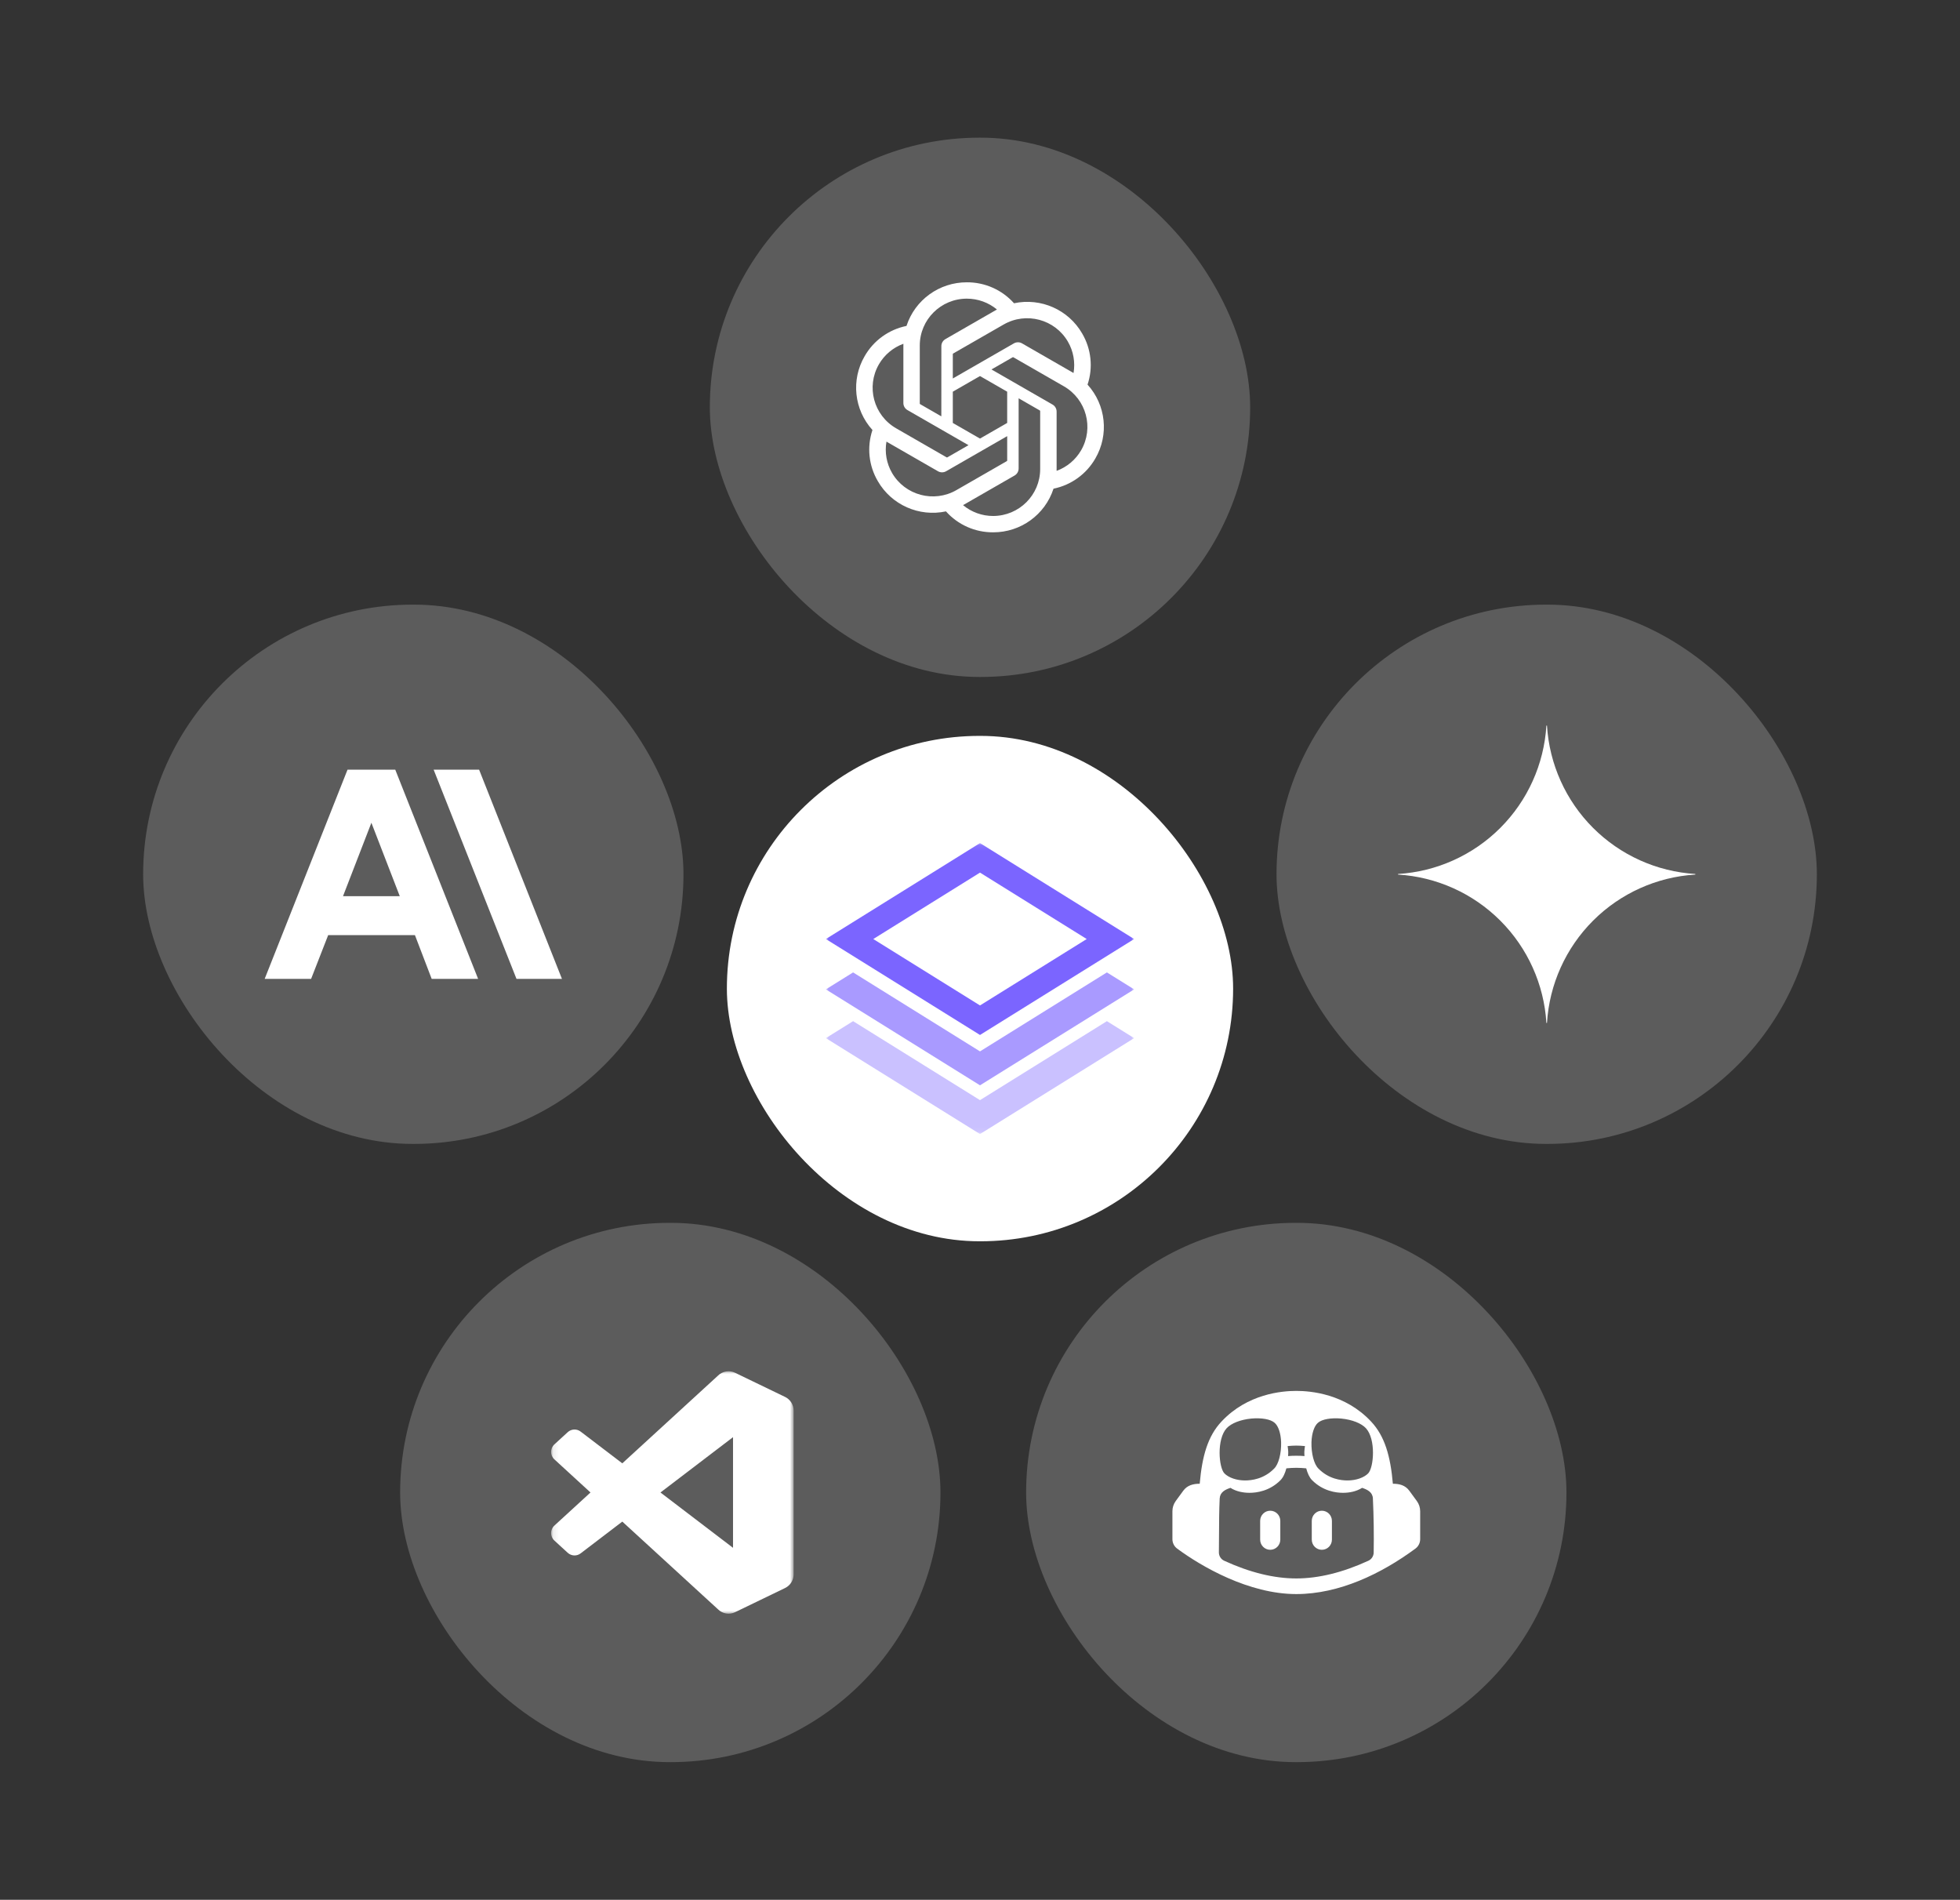 <svg width="356" height="345" viewBox="0 0 356 345" fill="none" xmlns="http://www.w3.org/2000/svg">
<rect x="0" y="0" width="356" height="345" fill="#333333" stroke="none"/>
<rect x="132.025" y="133.635" width="91.951" height="91.778" rx="45.889" fill="white"/>
<mask id="mask0_400_670" style="mask-type:luminance" maskUnits="userSpaceOnUse" x="150" y="153" width="56" height="53">
<path d="M206 153.102H150V205.945H206V153.102Z" fill="white"/>
</mask>
<g mask="url(#mask0_400_670)">
<path fill-rule="evenodd" clip-rule="evenodd" d="M154.95 176.587L150 179.667L178 197.09L206 179.667L201.05 176.587L178 190.93L154.95 176.587Z" fill="#7B65FF" fill-opacity="0.65"/>
<path fill-rule="evenodd" clip-rule="evenodd" d="M154.95 185.441L150 188.521L178 205.944L206 188.521L201.05 185.441L178 199.784L154.95 185.441Z" fill="#7B65FF" fill-opacity="0.4"/>
<path fill-rule="evenodd" clip-rule="evenodd" d="M197.383 170.525L178 158.463L158.617 170.525L178 182.586L197.383 170.525ZM178 153.102L150 170.525L178 187.948L206 170.525L178 153.102Z" fill="#7B65FF"/>
</g>
<rect x="26" y="109.798" width="98.142" height="97.935" rx="48.968" fill="white" fill-opacity="0.2"/>
<g clip-path="url(#clip0_400_670)">
<path d="M87.019 139.766H78.761L93.813 177.766H102.071L87.019 139.766ZM63.123 139.766L48.071 177.766H56.505L59.609 169.815H75.364L78.409 177.766H86.843L71.791 139.766H63.123ZM62.303 162.741L67.457 149.412L72.611 162.741H62.303Z" fill="white"/>
</g>
<rect x="186.378" y="222.064" width="98.142" height="97.935" rx="48.968" fill="white" fill-opacity="0.2"/>
<path d="M228.886 276.189C228.886 275.17 229.705 274.343 230.716 274.343C231.726 274.343 232.545 275.17 232.545 276.189V279.592C232.545 280.611 231.726 281.438 230.716 281.438C229.705 281.438 228.886 280.611 228.886 279.592V276.189Z" fill="white"/>
<path d="M240.091 274.343C239.08 274.343 238.261 275.17 238.261 276.189V279.592C238.261 280.611 239.08 281.438 240.091 281.438C241.101 281.438 241.92 280.611 241.92 279.592V276.189C241.92 275.17 241.101 274.343 240.091 274.343Z" fill="white"/>
<path fill-rule="evenodd" clip-rule="evenodd" d="M257.949 274.438V279.526C257.947 280.183 257.625 280.824 257.099 281.212C250.897 285.794 243.245 289.479 235.449 289.479C226.824 289.479 218.189 284.464 213.798 281.212C213.273 280.824 212.95 280.183 212.949 279.526V274.438C212.949 273.768 213.16 273.121 213.551 272.582L214.92 270.711C215.654 269.708 216.745 269.443 217.907 269.443C218.346 264.391 219.384 260.787 221.864 258.147C226.589 253.096 232.861 252.585 235.449 252.585C238.036 252.585 244.308 253.096 249.033 258.147C251.511 260.787 252.552 264.391 252.99 269.443C254.155 269.443 255.241 269.703 255.974 270.711L257.344 272.584C257.738 273.124 257.949 273.768 257.949 274.438ZM249.365 272.125C249.305 270.966 248.372 270.511 247.402 270.189C246.379 270.837 245.129 271.092 243.934 271.092C242.663 271.092 240.292 270.785 238.32 268.799C237.822 268.299 237.482 267.516 237.252 266.647C236.653 266.586 236.053 266.554 235.452 266.551C234.917 266.551 234.301 266.582 233.646 266.647C233.415 267.516 233.075 268.299 232.577 268.799C230.608 270.785 228.235 271.092 226.963 271.092C225.768 271.092 224.515 270.84 223.493 270.189C222.526 270.51 221.597 270.972 221.535 272.125C221.432 274.303 221.423 276.479 221.414 278.656C221.41 279.749 221.405 280.842 221.389 281.936C221.393 282.57 221.773 283.16 222.345 283.423C227 285.563 231.402 286.641 235.452 286.641C239.496 286.641 243.897 285.563 248.549 283.423C249.122 283.16 249.501 282.57 249.506 281.936C249.561 278.669 249.516 275.388 249.362 272.125H249.365ZM222.399 267.57C223.158 268.336 224.592 268.847 226.139 268.847C227.321 268.847 229.571 268.591 231.427 266.69C232.242 265.895 232.749 263.909 232.692 261.894C232.636 260.276 232.186 258.942 231.511 258.374C230.78 257.722 229.121 257.438 227.264 257.608C225.296 257.807 223.636 258.46 222.792 259.368C220.964 261.383 221.358 266.491 222.399 267.57ZM233.874 262.603C233.93 262.915 233.958 263.256 233.986 263.625C233.986 263.88 233.986 264.136 233.958 264.419C234.521 264.363 234.999 264.363 235.449 264.363C235.899 264.363 236.377 264.363 236.939 264.419C236.911 264.136 236.911 263.88 236.911 263.625C236.939 263.256 236.967 262.915 237.024 262.603C236.433 262.546 235.899 262.518 235.449 262.518C234.999 262.518 234.464 262.546 233.874 262.603ZM238.205 261.894C238.149 263.909 238.655 265.895 239.471 266.69C241.327 268.591 243.577 268.847 244.758 268.847C246.305 268.847 247.739 268.336 248.499 267.57C249.539 266.491 249.933 261.383 248.105 259.368C247.261 258.46 245.602 257.807 243.633 257.608C241.777 257.438 240.117 257.722 239.386 258.374C238.711 258.942 238.261 260.276 238.205 261.894Z" fill="white"/>
<rect x="72.677" y="222.064" width="98.142" height="97.935" rx="48.968" fill="white" fill-opacity="0.2"/>
<mask id="mask1_400_670" style="mask-type:luminance" maskUnits="userSpaceOnUse" x="100" y="248" width="45" height="46">
<path d="M144.148 248.908H100.094V293.159H144.148V248.908Z" fill="white"/>
</mask>
<g mask="url(#mask1_400_670)">
<path d="M142.586 253.675L133.523 249.296C132.468 248.784 131.214 249 130.389 249.828L113.031 265.738L105.466 259.975C104.764 259.435 103.774 259.479 103.121 260.076L100.698 262.294C99.896 263.022 99.896 264.29 100.691 265.017L107.253 271.031L100.691 277.045C99.896 277.772 99.896 279.04 100.698 279.768L103.121 281.986C103.781 282.583 104.764 282.628 105.466 282.087L113.031 276.318L130.398 292.234C131.215 293.062 132.47 293.278 133.524 292.766L142.595 288.38C143.549 287.92 144.151 286.954 144.151 285.888V256.164C144.151 255.105 143.541 254.133 142.588 253.672L142.586 253.675ZM133.141 281.08L119.962 271.032L133.141 260.985V281.08Z" fill="white"/>
</g>
<rect x="128.929" y="25" width="98.142" height="97.935" rx="48.968" fill="white" fill-opacity="0.2"/>
<path d="M197.533 69.849C198.567 66.758 198.211 63.371 196.556 60.559C194.068 56.245 189.066 54.026 184.18 55.071C182.007 52.633 178.884 51.247 175.611 51.267C170.617 51.255 166.186 54.456 164.65 59.187C161.442 59.841 158.672 61.84 157.052 64.673C154.545 68.975 155.117 74.398 158.466 78.087C157.431 81.179 157.787 84.565 159.442 87.378C161.93 91.691 166.933 93.91 171.818 92.866C173.99 95.303 177.114 96.689 180.388 96.668C185.384 96.681 189.817 93.477 191.353 88.743C194.561 88.088 197.33 86.089 198.951 83.256C201.455 78.954 200.882 73.535 197.534 69.847L197.533 69.849ZM180.391 93.701C178.391 93.704 176.454 93.007 174.92 91.732C174.989 91.695 175.11 91.629 175.189 91.58L184.27 86.359C184.734 86.096 185.02 85.604 185.017 85.072V72.327L188.855 74.533C188.896 74.553 188.923 74.593 188.929 74.638V85.193C188.923 89.886 185.105 93.691 180.391 93.701ZM162.029 85.894C161.027 84.171 160.666 82.152 161.01 80.193C161.077 80.232 161.195 80.305 161.279 80.353L170.36 85.574C170.821 85.842 171.391 85.842 171.852 85.574L182.939 79.201V83.613C182.942 83.659 182.92 83.703 182.885 83.731L173.705 89.008C169.616 91.352 164.393 89.958 162.029 85.894ZM159.639 66.159C160.636 64.434 162.211 63.114 164.087 62.429C164.087 62.507 164.082 62.645 164.082 62.741V73.185C164.08 73.716 164.365 74.208 164.828 74.47L175.914 80.843L172.076 83.049C172.038 83.074 171.989 83.079 171.947 83.06L162.766 77.779C158.685 75.427 157.287 70.228 159.639 66.159ZM191.172 73.465L180.086 67.091L183.924 64.886C183.962 64.861 184.011 64.856 184.053 64.875L193.234 70.151C197.322 72.502 198.723 77.708 196.361 81.778C195.362 83.5 193.789 84.819 191.915 85.506V74.75C191.919 74.219 191.634 73.728 191.172 73.465ZM194.992 67.741C194.924 67.7 194.806 67.629 194.722 67.581L185.641 62.359C185.181 62.091 184.61 62.091 184.149 62.359L173.062 68.733V64.32C173.06 64.275 173.081 64.231 173.117 64.202L182.296 58.93C186.385 56.582 191.612 57.979 193.97 62.051C194.966 63.771 195.326 65.784 194.989 67.741H194.992ZM170.976 75.606L167.137 73.399C167.095 73.379 167.068 73.34 167.062 73.294V62.739C167.065 58.04 170.895 54.232 175.615 54.235C177.612 54.235 179.544 54.933 181.079 56.204C181.009 56.241 180.889 56.308 180.81 56.356L171.728 61.578C171.264 61.84 170.979 62.331 170.982 62.863L170.976 75.603V75.606ZM173.061 71.13L177.999 68.291L182.937 71.129V76.806L177.999 79.644L173.061 76.806V71.13Z" fill="white"/>
<rect x="231.858" y="109.798" width="98.142" height="97.935" rx="48.968" fill="white" fill-opacity="0.2"/>
<g clip-path="url(#clip1_400_670)">
<path d="M307.929 158.82C300.923 159.25 294.317 162.227 289.353 167.19C284.39 172.153 281.413 178.76 280.983 185.766H280.875C280.446 178.76 277.469 172.152 272.506 167.189C267.543 162.226 260.935 159.249 253.929 158.82V158.712C260.935 158.282 267.543 155.306 272.506 150.342C277.469 145.379 280.446 138.772 280.875 131.766H280.983C281.413 138.771 284.39 145.378 289.353 150.342C294.317 155.305 300.923 158.282 307.929 158.712V158.82Z" fill="white"/>
</g>
<defs>
<clipPath id="clip0_400_670">
<rect width="54" height="38" fill="white" transform="translate(48.071 139.766)"/>
</clipPath>
<clipPath id="clip1_400_670">
<rect width="54" height="54" fill="white" transform="translate(253.929 131.766)"/>
</clipPath>
</defs>
</svg>
